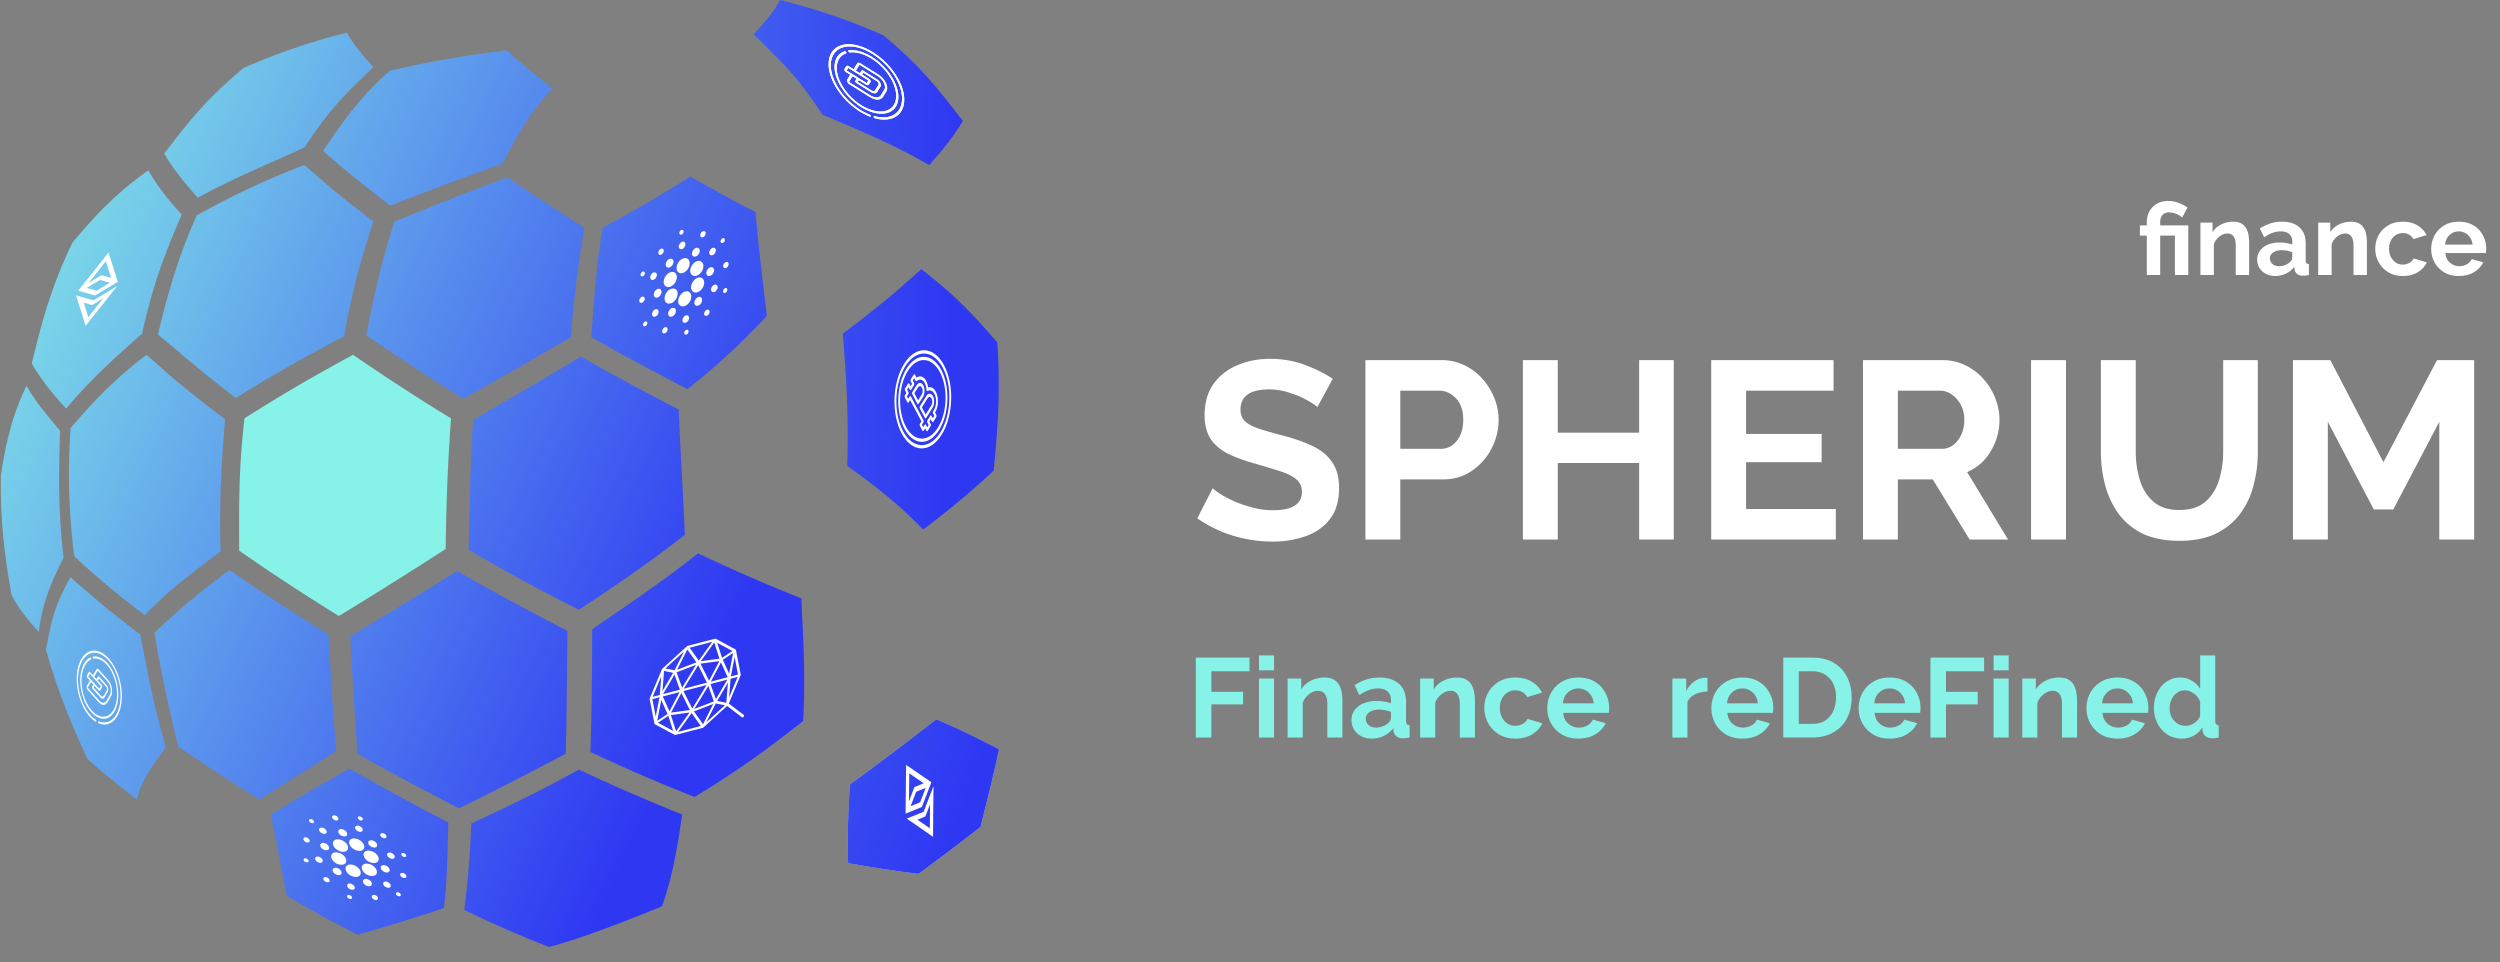 <svg fill="none" height="77" width="200" xmlns="http://www.w3.org/2000/svg" xmlns:xlink="http://www.w3.org/1999/xlink"><rect width="100%" height="100%" fill="#808080" stroke="none"/><linearGradient id="a"><stop offset="0" stop-color="#87f2e7"/><stop offset="1" stop-color="#2e37f2"/></linearGradient><linearGradient id="b" gradientUnits="userSpaceOnUse" x1="4.231" x2="69.891" xlink:href="#a" y1="-4.26" y2="25.746"/><linearGradient id="c" gradientUnits="userSpaceOnUse" x1="-2.883" x2="62.777" xlink:href="#a" y1="11.308" y2="41.314"/><linearGradient id="d" gradientUnits="userSpaceOnUse" x1="-10.77" x2="54.891" xlink:href="#a" y1="28.566" y2="58.572"/><linearGradient id="e" gradientUnits="userSpaceOnUse" x1="-11.026" x2="76.05" xlink:href="#a" y1="27.355" y2="32.061"/><linearGradient id="f" gradientUnits="userSpaceOnUse" x1="-17.485" x2="48.175" xlink:href="#a" y1="43.26" y2="73.266"/><linearGradient id="g" gradientUnits="userSpaceOnUse" x1="2.854" x2="68.514" xlink:href="#a" y1="-1.245" y2="28.761"/><linearGradient id="h" gradientUnits="userSpaceOnUse" x1="-4.698" x2="60.962" xlink:href="#a" y1="15.281" y2="45.287"/><linearGradient id="i" gradientUnits="userSpaceOnUse" x1="-12.641" x2="53.019" xlink:href="#a" y1="32.66" y2="62.666"/><linearGradient id="j" gradientUnits="userSpaceOnUse" x1="-19.013" x2="46.647" xlink:href="#a" y1="46.604" y2="76.61"/><linearGradient id="k" gradientUnits="userSpaceOnUse" x1="-10.898" x2="77.119" xlink:href="#a" y1="31.846" y2="65.499"/><linearGradient id="l" gradientUnits="userSpaceOnUse" x1="-.122" x2="65.538" xlink:href="#a" y1="5.265" y2="35.271"/><linearGradient id="m" gradientUnits="userSpaceOnUse" x1="2.169" x2="67.829" xlink:href="#a" y1=".253" y2="30.259"/><linearGradient id="n" gradientUnits="userSpaceOnUse" x1="-9.676" x2="77.401" xlink:href="#a" y1="2.368" y2="7.074"/><linearGradient id="o" gradientUnits="userSpaceOnUse" x1="-5.387" x2="60.273" xlink:href="#a" y1="16.787" y2="46.793"/><linearGradient id="p" gradientUnits="userSpaceOnUse" x1="-15.449" x2="50.211" xlink:href="#a" y1="38.807" y2="68.813"/><linearGradient id="q" gradientUnits="userSpaceOnUse" x1="-13.053" x2="52.607" xlink:href="#a" y1="33.563" y2="63.569"/><linearGradient id="r" gradientUnits="userSpaceOnUse" x1="-8.901" x2="56.759" xlink:href="#a" y1="24.477" y2="54.483"/><linearGradient id="s" gradientUnits="userSpaceOnUse" x1="-16.282" x2="49.378" xlink:href="#a" y1="40.63" y2="70.636"/><clipPath id="t"><path d="m0 0h79.922v76.118h-79.922z"/></clipPath><clipPath id="u"><path d="m0 0h6.14v6.14h-6.14z" transform="matrix(.635 -.772 .351 .936 70.533 63.567)"/></clipPath><clipPath id="v"><path d="m0 0h6.14v6.14h-6.14z" transform="matrix(.976 -.218 -.299 .954 5.684 20.878)"/></clipPath><clipPath id="w"><path d="m0 0h7.024v4.851h-7.024z" transform="matrix(.848 .53 -.217 .976 66.864 2.322)"/></clipPath><clipPath id="x"><path d="m0 0h4.898v4.898h-4.898z" transform="matrix(.669 .743 -.309 .951 7.06 50.858)"/></clipPath><clipPath id="y"><path d="m0 0h6.416v6.416h-6.416z" transform="matrix(.53 -.848 .469 .883 70.622 31.832)"/></clipPath><clipPath id="z"><path d="m0 0h8.197v7.574h-8.197z" transform="matrix(-.999 .053 -.447 -.895 34.179 71.788)"/></clipPath><clipPath id="A"><path d="m0 0h8.377v7.741h-8.377z" transform="matrix(-.047 -.999 .924 -.383 51.337 28.246)"/></clipPath><clipPath id="B"><path d="m0 0h9.75v11.301h-9.75z" transform="matrix(.664 -.748 .748 .664 48.601 54.814)"/></clipPath><path d="m95.666 59v-6.39h4.293v1.089h-3.051v1.647h2.538v1.008h-2.538v2.646zm5.051-5.373v-1.197h1.206v1.197zm0 5.373v-4.716h1.206v4.716zm6.677 0h-1.206v-2.646c0-.378-.066-.654-.198-.828a.65.65 0 0 0 -.549-.261c-.162 0-.327.042-.495.126a1.518 1.518 0 0 0 -.441.351 1.317 1.317 0 0 0 -.288.504v2.754h-1.206v-4.716h1.089v.873c.174-.294.426-.525.756-.693.33-.174.702-.261 1.116-.261.294 0 .534.054.72.162.186.102.33.243.432.423.102.174.171.372.207.594.042.222.063.447.063.675zm.725-1.395c0-.306.084-.573.252-.801a1.66 1.66 0 0 1 .72-.54 2.747 2.747 0 0 1 1.053-.189c.198 0 .399.018.603.054.204.03.381.075.531.135v-.252c0-.3-.09-.531-.27-.693-.174-.162-.435-.243-.783-.243-.258 0-.504.045-.738.135s-.48.222-.738.396l-.387-.792c.312-.204.63-.357.954-.459.33-.102.675-.153 1.035-.153.672 0 1.194.168 1.566.504.378.336.567.816.567 1.44v1.503c0 .132.021.225.063.279.042.048.117.078.225.09v.981a1.99 1.99 0 0 1 -.297.045 1.562 1.562 0 0 1 -.216.018c-.24 0-.423-.054-.549-.162a.636.636 0 0 1 -.225-.396l-.027-.243c-.21.27-.468.477-.774.621-.3.138-.609.207-.927.207s-.6-.063-.846-.189a1.564 1.564 0 0 1 -.585-.531 1.448 1.448 0 0 1 -.207-.765zm2.934.243c.15-.144.225-.282.225-.414v-.477a2.505 2.505 0 0 0 -.945-.189c-.318 0-.576.069-.774.207a.61.61 0 0 0 -.297.531c0 .18.072.342.216.486s.351.216.621.216c.18 0 .354-.033.522-.099.174-.066.318-.153.432-.261zm6.941 1.152h-1.206v-2.646c0-.378-.066-.654-.198-.828a.65.65 0 0 0 -.549-.261c-.162 0-.327.042-.495.126a1.518 1.518 0 0 0 -.441.351 1.317 1.317 0 0 0 -.288.504v2.754h-1.206v-4.716h1.089v.873c.174-.294.426-.525.756-.693.33-.174.702-.261 1.116-.261.294 0 .534.054.72.162.186.102.33.243.432.423.102.174.171.372.207.594.042.222.063.447.063.675zm3.244.09c-.51 0-.951-.114-1.323-.342a2.39 2.39 0 0 1 -.864-.9 2.468 2.468 0 0 1 -.306-1.206c0-.438.099-.843.297-1.215.204-.372.492-.669.864-.891s.813-.333 1.323-.333c.516 0 .954.111 1.314.333.366.222.639.513.819.873l-1.179.36c-.21-.36-.531-.54-.963-.54a1.185 1.185 0 0 0 -1.071.675c-.108.21-.162.456-.162.738 0 .276.054.522.162.738.114.21.264.378.45.504.186.12.393.18.621.18.216 0 .414-.051.594-.153a.894.894 0 0 0 .387-.405l1.179.36c-.162.354-.432.648-.81.882-.372.228-.816.342-1.332.342zm5.027 0c-.51 0-.951-.111-1.323-.333a2.363 2.363 0 0 1 -.855-.882 2.468 2.468 0 0 1 -.306-1.206c0-.444.099-.852.297-1.224.204-.378.492-.678.864-.9.372-.228.816-.342 1.332-.342s.957.114 1.323.342c.366.222.645.519.837.891.198.366.297.762.297 1.188 0 .156-.009.291-.027.405h-3.645c.03.366.165.654.405.864.246.21.528.315.846.315.24 0 .465-.057.675-.171a.946.946 0 0 0 .441-.468l1.035.288c-.174.36-.453.657-.837.891-.384.228-.837.342-1.359.342zm-1.233-2.826h2.466c-.036-.354-.171-.639-.405-.855a1.154 1.154 0 0 0 -.837-.333c-.324 0-.603.111-.837.333-.228.216-.357.501-.387.855zm11.566-.936c-.366 0-.693.072-.981.216a1.266 1.266 0 0 0 -.621.603v2.853h-1.206v-4.716h1.107v1.008a2.05 2.05 0 0 1 .63-.765c.264-.186.54-.288.828-.306.126 0 .207.003.243.009zm2.798 3.762c-.51 0-.951-.111-1.323-.333a2.363 2.363 0 0 1 -.855-.882 2.468 2.468 0 0 1 -.306-1.206c0-.444.099-.852.297-1.224.204-.378.492-.678.864-.9.372-.228.816-.342 1.332-.342s.957.114 1.323.342c.366.222.645.519.837.891.198.366.297.762.297 1.188 0 .156-.009.291-.027.405h-3.645c.03.366.165.654.405.864.246.21.528.315.846.315.24 0 .465-.057.675-.171a.946.946 0 0 0 .441-.468l1.035.288c-.174.36-.453.657-.837.891-.384.228-.837.342-1.359.342zm-1.233-2.826h2.466c-.036-.354-.171-.639-.405-.855a1.154 1.154 0 0 0 -.837-.333c-.324 0-.603.111-.837.333-.228.216-.357.501-.387.855zm4.498 2.736v-6.39h2.322c.696 0 1.278.144 1.746.432.468.282.819.666 1.053 1.152.234.48.351 1.014.351 1.602 0 .648-.129 1.212-.387 1.692s-.624.852-1.098 1.116-1.029.396-1.665.396zm4.221-3.204c0-.414-.075-.777-.225-1.089a1.692 1.692 0 0 0 -.648-.738c-.282-.18-.624-.27-1.026-.27h-1.08v4.212h1.08c.408 0 .753-.09 1.035-.27a1.75 1.75 0 0 0 .639-.756c.15-.324.225-.687.225-1.089zm4.292 3.294c-.51 0-.951-.111-1.323-.333a2.363 2.363 0 0 1 -.855-.882 2.468 2.468 0 0 1 -.306-1.206c0-.444.099-.852.297-1.224.204-.378.492-.678.864-.9.372-.228.816-.342 1.332-.342s.957.114 1.323.342c.366.222.645.519.837.891.198.366.297.762.297 1.188 0 .156-.009.291-.027.405h-3.645c.03.366.165.654.405.864.246.21.528.315.846.315.24 0 .465-.057.675-.171a.946.946 0 0 0 .441-.468l1.035.288c-.174.36-.453.657-.837.891-.384.228-.837.342-1.359.342zm-1.233-2.826h2.466c-.036-.354-.171-.639-.405-.855a1.154 1.154 0 0 0 -.837-.333c-.324 0-.603.111-.837.333-.228.216-.357.501-.387.855zm4.497 2.736v-6.39h4.293v1.089h-3.051v1.647h2.538v1.008h-2.538v2.646zm5.051-5.373v-1.197h1.206v1.197zm0 5.373v-4.716h1.206v4.716zm6.677 0h-1.206v-2.646c0-.378-.066-.654-.198-.828a.65.65 0 0 0 -.549-.261c-.162 0-.327.042-.495.126a1.518 1.518 0 0 0 -.441.351 1.317 1.317 0 0 0 -.288.504v2.754h-1.206v-4.716h1.089v.873c.174-.294.426-.525.756-.693.33-.174.702-.261 1.116-.261.294 0 .534.054.72.162.186.102.33.243.432.423.102.174.171.372.207.594.042.222.063.447.063.675zm3.236.09c-.51 0-.951-.111-1.323-.333a2.363 2.363 0 0 1 -.855-.882 2.468 2.468 0 0 1 -.306-1.206c0-.444.099-.852.297-1.224.204-.378.492-.678.864-.9.372-.228.816-.342 1.332-.342s.957.114 1.323.342c.366.222.645.519.837.891.198.366.297.762.297 1.188 0 .156-.009.291-.027.405h-3.645c.03.366.165.654.405.864.246.21.528.315.846.315.24 0 .465-.057.675-.171a.946.946 0 0 0 .441-.468l1.035.288c-.174.36-.453.657-.837.891-.384.228-.837.342-1.359.342zm-1.233-2.826h2.466c-.036-.354-.171-.639-.405-.855a1.154 1.154 0 0 0 -.837-.333c-.324 0-.603.111-.837.333-.228.216-.357.501-.387.855zm4.146.378c0-.45.09-.861.27-1.233s.429-.666.747-.882a1.892 1.892 0 0 1 1.089-.324c.348 0 .66.087.936.261.282.168.501.384.657.648v-2.682h1.206v5.22c0 .132.021.225.063.279.042.048.114.078.216.09v.981a2.85 2.85 0 0 1 -.513.063.875.875 0 0 1 -.54-.162.594.594 0 0 1 -.234-.423l-.018-.297a1.75 1.75 0 0 1 -.711.675 1.95 1.95 0 0 1 -.927.234 2.1 2.1 0 0 1 -1.161-.324 2.341 2.341 0 0 1 -.792-.882 2.667 2.667 0 0 1 -.288-1.242zm3.699.63v-1.125a1.403 1.403 0 0 0 -.495-.657c-.234-.174-.474-.261-.72-.261s-.462.069-.648.207c-.186.132-.33.309-.432.531-.102.216-.153.45-.153.702 0 .258.057.495.171.711.114.21.267.378.459.504.198.12.423.18.675.18.228 0 .453-.075.675-.225a1.15 1.15 0 0 0 .468-.567z" fill="#87f2e7"/><path d="m105.387 32.57c-.122-.136-.378-.31-.769-.526a6.963 6.963 0 0 0 -1.415-.607 5.045 5.045 0 0 0 -1.678-.283c-1.523 0-2.285.54-2.285 1.618 0 .39.122.7.364.93.243.229.607.424 1.092.586s1.092.337 1.82.526c.943.242 1.759.525 2.446.849.701.323 1.233.755 1.597 1.294.378.526.567 1.227.567 2.103 0 1.024-.25 1.853-.749 2.486-.485.62-1.132 1.072-1.941 1.355a7.9 7.9 0 0 1 -2.628.425c-1.078 0-2.15-.162-3.215-.485a10.295 10.295 0 0 1 -2.81-1.375l1.233-2.406c.121.12.337.283.647.485.31.189.688.384 1.132.586.445.189.93.35 1.456.486a6.406 6.406 0 0 0 1.597.202c1.537 0 2.305-.492 2.305-1.476 0-.418-.155-.755-.465-1.011s-.748-.472-1.314-.647c-.553-.175-1.2-.37-1.941-.587-.917-.256-1.678-.539-2.285-.849-.593-.323-1.038-.721-1.334-1.193-.297-.485-.445-1.098-.445-1.84 0-.984.23-1.806.688-2.466a4.323 4.323 0 0 1 1.9-1.517c.795-.35 1.678-.526 2.649-.526.997 0 1.927.162 2.79.486.863.323 1.604.694 2.224 1.112l-1.233 2.264zm3.847 10.594v-14.354h6.086c.66 0 1.267.134 1.82.404.566.27 1.051.633 1.455 1.092.405.458.721.97.951 1.537.229.566.343 1.145.343 1.738 0 .809-.188 1.577-.566 2.305a4.773 4.773 0 0 1 -1.577 1.78c-.66.458-1.435.687-2.325.687h-3.397v4.812h-2.79zm2.79-7.258h3.235c.512 0 .937-.21 1.274-.627.35-.432.526-.998.526-1.699 0-.741-.196-1.314-.587-1.718-.391-.405-.835-.607-1.334-.607h-3.114v4.65zm21.878-7.097v14.355h-2.77v-6.126h-6.51v6.126h-2.791v-14.354h2.791v5.802h6.51v-5.802h2.77zm12.963 11.909v2.446h-9.968v-14.354h9.786v2.446h-6.996v3.457h6.045v2.265h-6.045v3.74zm2.175 2.446v-14.354h6.349c.66 0 1.267.134 1.819.404.567.27 1.052.633 1.456 1.092.418.458.735.97.951 1.537.229.566.343 1.145.343 1.738 0 .917-.236 1.76-.707 2.528a3.942 3.942 0 0 1 -1.881 1.658l3.276 5.398h-3.074l-2.952-4.812h-2.79v4.812h-2.79zm2.79-7.258h3.498c.526 0 .957-.223 1.294-.668.351-.458.526-1.01.526-1.658 0-.444-.095-.842-.283-1.193a2.308 2.308 0 0 0 -.728-.829 1.565 1.565 0 0 0 -.93-.303h-3.377v4.65zm10.656 7.258v-14.354h2.791v14.355h-2.791zm11.872.101c-1.146 0-2.123-.189-2.932-.566a5.254 5.254 0 0 1 -1.941-1.597 6.989 6.989 0 0 1 -1.072-2.285 10.437 10.437 0 0 1 -.343-2.69v-7.317h2.79v7.319c0 .795.108 1.55.323 2.264.216.715.58 1.294 1.092 1.74.512.444 1.2.666 2.062.666.89 0 1.591-.222 2.103-.667.512-.458.876-1.044 1.092-1.759a7.712 7.712 0 0 0 .323-2.244v-7.32h2.77v7.32c0 .984-.121 1.907-.363 2.77a6.34 6.34 0 0 1 -1.113 2.285c-.498.647-1.145 1.159-1.941 1.536-.795.364-1.745.546-2.85.546zm20.785-.1v-9.423l-3.68 7.016h-1.557l-3.68-7.016v9.422h-2.79v-14.354h2.992l4.246 8.168 4.287-8.168h2.972v14.355zm-23.399-24.317h-.552v-.816h.552v-.256c0-.31.067-.592.2-.848a1.62 1.62 0 0 1 .584-.616c.256-.155.563-.232.92-.232.304 0 .581.05.832.152.256.096.496.219.72.368l-.424.8a1.659 1.659 0 0 0 -1.056-.408c-.24 0-.419.075-.536.224a.843.843 0 0 0 -.168.52v.296h2.248v3.968h-1.072v-3.152h-1.176v3.152h-1.072zm8.187 3.152h-1.072v-2.352c0-.336-.059-.581-.176-.736a.578.578 0 0 0 -.488-.232.978.978 0 0 0 -.44.112 1.346 1.346 0 0 0 -.392.312 1.17 1.17 0 0 0 -.256.448v2.448h-1.072v-4.192h.968v.776c.155-.261.379-.467.672-.616.293-.155.624-.232.992-.232.261 0 .475.048.64.144a.97.97 0 0 1 .384.376c.091.155.152.33.184.528.037.197.056.397.056.6zm.644-1.24c0-.272.075-.51.224-.712.155-.208.368-.368.64-.48s.584-.168.936-.168c.176 0 .355.016.536.048.181.027.339.067.472.12v-.224c0-.267-.08-.472-.24-.616-.155-.144-.387-.216-.696-.216-.229 0-.448.04-.656.12s-.427.197-.656.352l-.344-.704a3.43 3.43 0 0 1 .848-.408c.293-.09.6-.136.92-.136.597 0 1.061.15 1.392.448.336.299.504.725.504 1.28v1.336c0 .117.019.2.056.248.037.043.104.07.2.08v.872a1.768 1.768 0 0 1 -.264.04c-.075.01-.139.016-.192.016-.213 0-.376-.048-.488-.144a.564.564 0 0 1 -.2-.352l-.024-.216c-.187.24-.416.424-.688.552a1.951 1.951 0 0 1 -.824.184c-.283 0-.533-.056-.752-.168a1.388 1.388 0 0 1 -.52-.472 1.284 1.284 0 0 1 -.184-.68zm2.608.216c.133-.128.2-.25.2-.368v-.424a2.224 2.224 0 0 0 -.84-.168c-.283 0-.512.061-.688.184a.542.542 0 0 0 -.264.472c0 .16.064.304.192.432s.312.192.552.192c.16 0 .315-.03.464-.088a1.13 1.13 0 0 0 .384-.232zm6.17 1.024h-1.072v-2.352c0-.336-.059-.581-.176-.736a.579.579 0 0 0 -.488-.232.978.978 0 0 0 -.44.112 1.346 1.346 0 0 0 -.392.312 1.158 1.158 0 0 0 -.256.448v2.448h-1.072v-4.192h.968v.776c.154-.261.378-.467.672-.616.293-.155.624-.232.992-.232.261 0 .474.048.64.144a.97.97 0 0 1 .384.376c.09.155.152.33.184.528.037.197.056.397.056.6zm2.884.08c-.453 0-.845-.101-1.176-.304a2.12 2.12 0 0 1 -.768-.8 2.198 2.198 0 0 1 -.272-1.072c0-.39.088-.75.264-1.08a2.06 2.06 0 0 1 .768-.792c.331-.197.723-.296 1.176-.296.459 0 .848.099 1.168.296.325.197.568.456.728.776l-1.048.32c-.187-.32-.472-.48-.856-.48a1.055 1.055 0 0 0 -.952.6 1.416 1.416 0 0 0 -.144.656c0 .245.048.464.144.656.101.187.235.336.4.448.165.107.349.16.552.16.192 0 .368-.045.528-.136a.796.796 0 0 0 .344-.36l1.048.32a1.806 1.806 0 0 1 -.72.784c-.331.203-.725.304-1.184.304zm4.468 0c-.453 0-.845-.099-1.176-.296a2.108 2.108 0 0 1 -.76-.784 2.198 2.198 0 0 1 -.272-1.072c0-.395.088-.757.264-1.088a2.06 2.06 0 0 1 .768-.8c.331-.203.726-.304 1.184-.304.459 0 .851.101 1.176.304.326.197.574.461.744.792.176.325.264.677.264 1.056 0 .139-.008.259-.024.36h-3.24c.027.325.147.581.36.768.219.187.47.28.752.28.214 0 .414-.05.6-.152a.84.84 0 0 0 .392-.416l.92.256a1.88 1.88 0 0 1 -.744.792c-.341.203-.744.304-1.208.304zm-1.096-2.512h2.192a1.153 1.153 0 0 0 -.36-.76 1.024 1.024 0 0 0 -.744-.296c-.288 0-.536.099-.744.296-.202.192-.317.445-.344.76z" fill="#fff"/><g clip-path="url(#t)"><path d="m31.207 16.45c-1.342-1.059-2.613-2.047-3.813-3.035-.565-.495-1.059-.918-1.553-1.342 1.412-2.047 2.824-4.236 5.366-6.425 2.47-.565 5.295-1.13 9.32-1.624.352.283.705.636 1.058.918.777.706 1.694 1.412 2.612 2.118-1.27 1.412-2.541 3.036-3.953 6.002-3.248 1.2-5.79 2.118-9.037 3.388z" fill="url(#b)"/><path d="m18.852 31.841a135.05 135.05 0 0 1 -4.378-3.53c-.635-.565-1.27-1.059-1.835-1.553.706-2.895 1.482-5.93 3.106-9.531 2.189-1.2 4.73-2.542 8.614-4.025.494.424 1.059.918 1.623 1.412 1.2 1.06 2.542 2.048 3.884 3.107-.777 2.471-1.624 5.013-2.33 9.178-2.824 1.483-5.507 2.965-8.684 4.942z" fill="url(#c)"/><path d="m11.579 49.21a67.016 67.016 0 0 1 -4.024-3.248c-.565-.494-1.13-.988-1.624-1.483-.353-2.965-.565-6.071-.283-10.237 1.412-1.624 3.036-3.53 6.072-5.86.565.494 1.2 1.06 1.836 1.624a89.234 89.234 0 0 0 4.448 3.53c-.212 2.824-.494 6.072-.353 10.59-2.118 1.554-4.095 3.036-6.072 5.084z" fill="url(#d)"/><path d="m73.85 42.361a66.964 66.964 0 0 0 4.025-3.247c.565-.495 1.13-.989 1.624-1.483.282-3.036.565-6.072.282-10.237-1.412-1.624-3.036-3.53-6.072-5.86-.564.494-1.2 1.059-1.835 1.623a89.234 89.234 0 0 1 -4.448 3.53c.212 2.825.494 6.072.353 10.591 2.189 1.553 4.095 3.036 6.072 5.083z" fill="url(#e)"/><path d="m10.944 63.966c-.989-.777-1.977-1.554-2.824-2.26-.424-.353-.777-.706-1.13-.988-1.13-2.471-2.26-5.013-3.318-8.755.423-2.188.635-3.46 1.977-5.79.494.495 1.059.919 1.624 1.413 1.2 1.059 2.541 2.118 3.953 3.177.494 2.542.989 5.436 2.048 9.037-.918 1.2-1.906 2.471-2.33 4.166z" fill="url(#f)"/><path d="m55 31.136c-2.542-1.342-5.155-2.683-7.696-4.166.212-2.824.353-5.578.917-8.755 2.33-1.27 4.59-2.541 6.99-4.095 1.765.989 3.46 1.977 5.225 2.824.212 2.4.423 4.307.917 8.332-1.623 1.694-3.247 3.388-6.354 5.86z" fill="url(#g)"/><path d="m46.316 48.786a153.117 153.117 0 0 1 -8.825-4.8c.07-3.602.141-6.708.353-10.38 3.954-2.33 6.001-3.459 8.614-5.083a212.981 212.981 0 0 0 7.837 4.236c.14 3.319.352 6.708.494 10.026-2.26 1.765-4.519 3.389-8.473 6.001z" fill="url(#h)"/><path d="m36.713 64.672c-2.682-1.412-5.436-2.824-8.119-4.378-.212-3.46-.424-6-.565-9.39 6.637-4.024 6.637-4.024 8.543-5.224 2.895 1.694 5.86 3.247 8.825 4.8-.07 6.496-.07 7.696-.14 9.814-2.542 1.342-4.802 2.542-8.544 4.378z" fill="url(#i)"/><path d="m28.594 74.768c-1.906-.989-3.813-1.977-5.648-3.107-.636-3.247-.918-4.73-1.271-6.495 1.765-1.06 2.965-1.836 6.283-3.671 2.613 1.482 5.296 2.965 7.908 4.306-.07 2.33-.07 4.59-.353 6.849-5.366 1.765-6.92 2.118-6.92 2.118z" fill="url(#j)"/><path d="m73.497 69.896c1.624-1.2 3.319-2.471 4.942-3.742.777-3.106 1.13-4.518 1.483-6.213-1.412-.706-2.4-1.27-5.013-2.4-2.26 1.765-4.589 3.53-6.919 5.224-.141 2.189-.212 4.236-.141 6.284 4.377.776 5.648.847 5.648.847z" fill="#c4c4c4"/><path d="m73.497 69.896c1.624-1.2 3.319-2.471 4.942-3.742.777-3.106 1.13-4.518 1.483-6.213-1.412-.706-2.4-1.27-5.013-2.4-2.26 1.765-4.589 3.53-6.919 5.224-.141 2.189-.212 4.236-.141 6.284 4.377.776 5.648.847 5.648.847z" fill="url(#k)"/><path d="m37.066 31.912a247.67 247.67 0 0 1 -7.766-5.082c.565-2.824 1.13-5.72 2.26-9.108 3.176-1.27 4.659-1.906 9.036-3.53a232.183 232.183 0 0 0 6.143 4.024c-.353 2.33-.777 4.73-1.06 8.755-3.388 1.977-3.883 2.26-8.613 4.942z" fill="url(#l)"/><path d="m15.816 15.815c-1.2-1.342-2.118-2.542-2.683-3.53 2.189-2.825 3.389-4.378 6.354-6.849 2.118-.918 4.59-1.906 8.26-2.824.424.777 1.13 1.695 2.119 2.754-2.26 2.188-3.53 3.388-5.507 6.424-2.542 1.2-5.296 2.26-8.543 4.025z" fill="url(#m)"/><path d="m74.345 13.203c1.2-1.342 2.118-2.542 2.683-3.53-2.189-2.825-3.39-4.378-6.355-6.849-2.118-.918-4.589-1.906-8.26-2.824-.424.777-1.13 1.694-2.118 2.753 2.26 2.19 3.53 3.39 5.507 6.425 2.612 1.13 5.366 2.189 8.543 4.025z" fill="url(#n)"/><path d="m27.111 49.28a173.09 173.09 0 0 1 -7.978-5.224c0-3.39-.07-6.284.424-10.59 2.471-1.554 4.66-2.895 8.684-5.084 2.471 1.694 5.154 3.46 7.837 5.083-.212 3.177-.353 5.507-.424 10.45a348.241 348.241 0 0 1 -8.543 5.365z" fill="#87f2e7"/><path d="m5.295 32.689c-1.27-1.342-2.188-2.613-2.753-3.6.706-2.896 1.412-5.86 3.248-9.673 1.553-1.836 3.106-3.672 6.071-5.79.565.989 1.412 2.189 2.683 3.53-1.13 2.613-2.259 5.296-3.177 9.532-1.977 1.765-4.024 3.53-6.072 6z" fill="url(#o)"/><path d="m20.758 63.966a173.347 173.347 0 0 1 -6.495-4.236c-.636-2.613-1.271-5.296-1.907-9.108 1.483-1.412 3.036-2.824 6.002-5.013a192.55 192.55 0 0 0 7.907 5.154c.212 3.177.282 5.083.636 9.32-2.19 1.412-4.166 2.612-6.143 3.883z" fill="url(#p)"/><path d="m3.107 50.551c-1.059-1.13-1.765-2.118-2.189-2.965-.494-2.824-.917-5.648-.847-9.602.353-2.118.706-4.307 2.048-7.131.564 1.06 1.482 2.189 2.683 3.6-.071 2.754-.212 5.931.282 10.167-.847 1.695-1.694 3.46-1.977 5.931z" fill="url(#q)"/><path d="m55.564 63.754a135.19 135.19 0 0 1 -8.33-3.6c.07-2.26.14-5.437.14-9.815 2.754-1.906 5.437-3.67 8.473-6.071a133.65 133.65 0 0 0 8.26 3.6c.142 3.177.353 6.143.142 9.814-2.26 1.765-4.801 3.742-8.685 6.072z" fill="url(#r)"/><path d="m43.916 75.756a90.202 90.202 0 0 1 -6.778-2.965c.212-1.694.423-3.53.565-6.92 2.753-1.27 5.295-2.47 8.613-4.306 2.824 1.342 5.648 2.542 8.26 3.6-.353 2.33-.706 4.802-1.623 7.343-6.708 2.754-9.038 3.248-9.038 3.248z" fill="url(#s)"/><g fill="#fff"><g clip-path="url(#u)"><path d="m73.89 64.939-1.349.55 2.101 1.453.036-4.052-.787 2.049zm-.498.635.64-.26.372-.971-.017 1.919-.995-.689z"/><path d="m74.511 62.582-2.024-1.389-.041 3.9 1.303-.535zm-1.77-.711 1.155.791-.744.306-.434 1.127zm.552 1.47.761-.312-.445 1.155-.762.313.446-1.155z"/></g><g clip-path="url(#v)"><path d="m7.486 24.025-1.402-.397.762 2.439 2.522-3.173-1.882 1.13zm-.783.194.664.187.89-.535-1.193 1.502z"/><path d="m9.425 22.547-.742-2.34-2.431 3.05 1.356.38zm-.958-1.65.423 1.335-.773-.216-1.037.62 1.387-1.738zm-.47 1.5.793.222-1.062.637-.793-.223z"/></g><g clip-path="url(#w)"><path d="m71.793 6.195a5.916 5.916 0 0 0 -1.951-2.01c-.796-.498-1.598-.72-2.26-.624-.662.095-1.104.496-1.245 1.128-.141.633.036 1.421.5 2.22a5.916 5.916 0 0 0 1.95 2.01c.265.166.533.303.798.407.049.019.084-.002.08-.046-.004-.045-.047-.096-.095-.115a4.587 4.587 0 0 1 -.752-.383 5.573 5.573 0 0 1 -1.838-1.894c-.436-.752-.603-1.495-.47-2.09.133-.596.55-.973 1.173-1.063s1.379.119 2.128.588a5.573 5.573 0 0 1 1.837 1.893c.436.753.603 1.495.47 2.09-.132.596-.548.974-1.172 1.063a2.476 2.476 0 0 1 -.986-.076c-.048-.012-.077.015-.066.062a.161.161 0 0 0 .105.108c.375.1.728.126 1.048.08.662-.095 1.104-.496 1.245-1.128.14-.632-.037-1.42-.5-2.22z"/><path d="m71.793 6.195a5.916 5.916 0 0 0 -1.951-2.01c-.796-.498-1.598-.72-2.26-.624-.662.095-1.104.496-1.245 1.128-.141.633.036 1.421.5 2.22a5.916 5.916 0 0 0 1.95 2.01c.265.166.533.303.798.407.049.019.084-.002.08-.046-.004-.045-.047-.096-.095-.115a4.587 4.587 0 0 1 -.752-.383 5.573 5.573 0 0 1 -1.838-1.894c-.436-.752-.603-1.495-.47-2.09.133-.596.55-.973 1.173-1.063s1.379.119 2.128.588a5.573 5.573 0 0 1 1.837 1.893c.436.753.603 1.495.47 2.09-.132.596-.548.974-1.172 1.063a2.476 2.476 0 0 1 -.986-.076c-.048-.012-.077.015-.066.062a.161.161 0 0 0 .105.108c.375.1.728.126 1.048.08.662-.095 1.104-.496 1.245-1.128.14-.632-.037-1.42-.5-2.22z"/><path d="m67.692 4.158c-.033-.047-.089-.075-.124-.062-.405.143-.67.448-.767.883-.246 1.103.683 2.706 2.07 3.574s2.715.676 2.96-.427c.246-1.102-.682-2.706-2.07-3.574-.65-.407-1.311-.595-1.862-.532-.04.005-.051.048-.024.096s.081.084.122.079c.513-.06 1.129.116 1.734.495 1.292.808 2.156 2.301 1.928 3.328-.23 1.027-1.466 1.205-2.758.397-1.291-.808-2.156-2.301-1.927-3.328.09-.405.337-.689.714-.822.035-.013.037-.06.004-.107z"/><path d="m67.692 4.158c-.033-.047-.089-.075-.124-.062-.405.143-.67.448-.767.883-.246 1.103.683 2.706 2.07 3.574s2.715.676 2.96-.427c.246-1.102-.682-2.706-2.07-3.574-.65-.407-1.311-.595-1.862-.532-.04.005-.051.048-.024.096s.081.084.122.079c.513-.06 1.129.116 1.734.495 1.292.808 2.156 2.301 1.928 3.328-.23 1.027-1.466 1.205-2.758.397-1.291-.808-2.156-2.301-1.927-3.328.09-.405.337-.689.714-.822.035-.013.037-.06.004-.107z"/><path d="m67.792 6.557a.465.465 0 0 0 .17.187l1.62 1.013c.214.134.437.207.628.206.192-.002.343-.079.427-.216l.268-.435c.103-.168.089-.417-.04-.684a1.693 1.693 0 0 0 -.615-.678l-1.408-.88c-.111-.07-.22-.07-.263.002l-.289.469-.379-.237c-.087-.055-.174-.055-.21-.001l-.14.209c-.02.03-.018.077.005.127.024.05.066.097.115.128l.34.212-.24.39c-.028.047-.024.115.011.188zm.07-1.115c.003-.005.01-.005.019 0l1.59.995-.133.198c-.003.005-.01.005-.019 0l-1.59-.995zm.846.967.58.363c.088.055.175.055.211.001l.14-.208c.02-.031.018-.078-.005-.128a.313.313 0 0 0 -.115-.128l-.542-.339.093-.152 1.055.66a.393.393 0 0 1 .142.153c.03.06.034.117.01.155l-.267.436c-.052.084-.18.085-.31.003l-1.08-.675zm-.178-.111-.102.167c-.013.02-.012.053.005.087a.215.215 0 0 0 .078.086l1.158.724c.213.134.42.132.503-.004l.268-.436c.044-.072.037-.18-.02-.295a.735.735 0 0 0 -.264-.286l-1.106-.692c-.052-.032-.102-.032-.122.001l-.129.21-.331-.208.273-.444c.012-.02.04-.02.07-.001l1.408.88c.21.132.39.33.492.543.103.213.114.412.032.546l-.268.435c-.069.112-.193.175-.349.176a.992.992 0 0 1 -.514-.168l-1.62-1.013a.122.122 0 0 1 -.045-.05c-.006-.012-.014-.033-.003-.05l.255-.416z"/><path d="m67.792 6.557a.465.465 0 0 0 .17.187l1.62 1.013c.214.134.437.207.628.206.192-.002.343-.079.427-.216l.268-.435c.103-.168.089-.417-.04-.684a1.693 1.693 0 0 0 -.615-.678l-1.408-.88c-.111-.07-.22-.07-.263.002l-.289.469-.379-.237c-.087-.055-.174-.055-.21-.001l-.14.209c-.02.03-.018.077.005.127.024.05.066.097.115.128l.34.212-.24.39c-.028.047-.024.115.011.188zm.07-1.115c.003-.005.01-.005.019 0l1.59.995-.133.198c-.003.005-.01.005-.019 0l-1.59-.995zm.846.967.58.363c.088.055.175.055.211.001l.14-.208c.02-.031.018-.078-.005-.128a.313.313 0 0 0 -.115-.128l-.542-.339.093-.152 1.055.66a.393.393 0 0 1 .142.153c.03.06.034.117.01.155l-.267.436c-.052.084-.18.085-.31.003l-1.08-.675zm-.178-.111-.102.167c-.013.02-.012.053.005.087a.215.215 0 0 0 .078.086l1.158.724c.213.134.42.132.503-.004l.268-.436c.044-.072.037-.18-.02-.295a.735.735 0 0 0 -.264-.286l-1.106-.692c-.052-.032-.102-.032-.122.001l-.129.21-.331-.208.273-.444c.012-.02.04-.02.07-.001l1.408.88c.21.132.39.33.492.543.103.213.114.412.032.546l-.268.435c-.069.112-.193.175-.349.176a.992.992 0 0 1 -.514-.168l-1.62-1.013a.122.122 0 0 1 -.045-.05c-.006-.012-.014-.033-.003-.05l.255-.416z"/></g><g clip-path="url(#x)"><path d="m9.637 54.647c-.167-.784-.5-1.483-.938-1.97-.437-.486-.928-.7-1.38-.604s-.813.492-1.015 1.114-.221 1.396-.055 2.18c.167.784.5 1.483.938 1.97.146.161.299.294.455.395.029.019.056-.002.06-.045.006-.044-.014-.094-.042-.113a2.173 2.173 0 0 1 -.43-.373c-.412-.458-.725-1.117-.882-1.855s-.139-1.467.052-2.053c.19-.586.53-.959.955-1.05.426-.09.888.112 1.3.57.413.458.726 1.116.883 1.854.157.739.139 1.468-.051 2.054s-.53.958-.956 1.049c-.206.044-.42.02-.637-.071-.029-.012-.053.015-.054.061 0 .046.022.093.051.105.23.097.457.122.676.076.453-.097.813-.492 1.015-1.114.202-.623.222-1.397.055-2.18z"/><path d="m7.287 52.659c-.014-.046-.046-.073-.071-.06-.291.142-.519.443-.658.87-.352 1.086-.018 2.658.746 3.506.763.848 1.671.655 2.024-.43.352-1.086.017-2.658-.746-3.506-.358-.398-.761-.58-1.135-.516-.027.005-.042.047-.032.094.01.048.039.082.066.077.348-.06.724.11 1.057.48.71.79 1.022 2.254.694 3.265-.328 1.01-1.173 1.19-1.884.4-.711-.789-1.023-2.253-.694-3.264.129-.398.34-.678.612-.81.025-.013.035-.06.021-.106z"/><path d="m6.939 55.018c.01.072.039.138.079.182l.891.99c.118.131.253.202.38.2.126-.003.239-.078.318-.213l.251-.43c.097-.165.13-.41.092-.672a1.292 1.292 0 0 0 -.288-.664l-.775-.86c-.061-.068-.133-.067-.174.003l-.27.463-.21-.232c-.047-.053-.104-.053-.138 0l-.128.206c-.018.03-.025.075-.018.125a.24.24 0 0 0 .053.125l.187.208-.225.384a.292.292 0 0 0 -.025.185zm.238-1.098c.003-.004.008-.004.013 0l.875.972-.121.196c-.003.005-.009.005-.013 0l-.875-.972zm.39.948.32.355c.048.054.105.054.138 0l.128-.205a.193.193 0 0 0 .02-.125.24.24 0 0 0 -.055-.126l-.298-.33.088-.15.58.644a.295.295 0 0 1 .068.15c.01.059.002.115-.02.152l-.252.43c-.048.082-.132.084-.205.003l-.593-.659zm-.098-.108-.096.164a.135.135 0 0 0 -.012.086.165.165 0 0 0 .037.084l.637.708c.118.13.254.127.333-.007l.251-.429a.453.453 0 0 0 .038-.29.554.554 0 0 0 -.125-.28l-.608-.676c-.029-.032-.062-.031-.08.001l-.122.207-.182-.203.257-.438c.01-.019.03-.02.046 0l.775.86c.116.128.2.322.23.53.031.21.004.405-.073.538l-.252.429c-.064.11-.157.172-.26.174s-.213-.056-.31-.163l-.891-.99a.096.096 0 0 1 -.022-.05.08.08 0 0 1 .007-.049l.24-.409z"/></g><g clip-path="url(#y)"><path d="m73.494 32.305.34-.544c.156-.25.171-.665.033-.926-.139-.26-.378-.269-.535-.019l-.34.544a.204.204 0 0 0 -.006.185l.4.756c.029.052.076.054.108.004zm-.345-.846.284-.454c.094-.15.237-.145.32.012a.614.614 0 0 1 -.02.555l-.283.453-.3-.566z"/><path d="m74.25 30.995a1.784 1.784 0 0 0 -.035-.192c-.14-.593-.538-.857-.887-.588l-.126-.238c-.028-.052-.076-.053-.107-.003l-.227.362a.205.205 0 0 0 -.006.185l.1.19-.114.18-.1-.188c-.028-.052-.076-.054-.107-.004l-.227.362a.204.204 0 0 0 -.006.186l.1.189-.113.18a.205.205 0 0 0 -.007.186l.2.378c.028.052.076.053.108.003l.113-.18.902 1.7-.113.18a.204.204 0 0 0 -.007.185l.2.378c.029.052.077.054.108.004l.113-.181.1.189c.028.052.076.053.107.003l.227-.362a.205.205 0 0 0 .007-.185l-.1-.19.113-.18.1.189c.028.052.076.053.107.003l.227-.362a.205.205 0 0 0 .006-.185l-.1-.19c.174-.278.258-.684.222-1.078-.058-.639-.407-1.053-.779-.926zm.456 1.816-.057.09a.205.205 0 0 0 -.006.186l.1.188-.114.182-.1-.19c-.028-.051-.075-.053-.107-.003l-.227.363a.205.205 0 0 0 -.006.185l.1.189-.113.18-.1-.188c-.028-.052-.076-.054-.107-.004l-.114.181-.1-.188.113-.182a.205.205 0 0 0 .007-.185l-1.003-1.889c-.028-.052-.075-.053-.107-.003l-.113.18-.1-.188.113-.181a.205.205 0 0 0 .007-.185l-.1-.19.113-.18.1.188c.028.052.076.054.107.004l.227-.363a.205.205 0 0 0 .006-.185l-.1-.189.113-.18.113.212c.023.043.06.052.091.023a.415.415 0 0 1 .196-.11c.292-.064.548.292.573.794 0 .009.001.017.003.025.011.069.053.106.093.083.197-.112.409-.021.544.234.194.365.174.945-.045 1.296z"/><path d="m74.104 31.678-.51.816a.205.205 0 0 0 -.007.185l.401.755c.028.052.076.054.107.004l.51-.816c.157-.25.172-.665.033-.925-.138-.261-.377-.27-.534-.02zm.401.755-.453.725-.301-.566.453-.725c.095-.15.238-.145.321.011a.614.614 0 0 1 -.02.555z"/><path d="m72.323 29.112c-.94 1.502-1.027 3.988-.197 5.553s2.266 1.616 3.206.114c.938-1.503 1.026-3.987.197-5.553-.83-1.564-2.266-1.616-3.206-.114zm2.909 5.478c-.877 1.402-2.217 1.354-2.992-.106-.776-1.46-.693-3.781.184-5.183.877-1.4 2.216-1.352 2.992.107.775 1.46.693 3.78-.184 5.182z"/><path d="m72.524 29.49c-.814 1.302-.89 3.457-.17 4.813s1.963 1.4 2.778.098c.813-1.302.89-3.455.17-4.812-.72-1.356-1.963-1.4-2.778-.099zm2.507 4.723c-.751 1.201-1.9 1.16-2.564-.092-.665-1.251-.594-3.24.158-4.442.752-1.2 1.899-1.159 2.564.091.665 1.252.594 3.241-.158 4.442z"/></g></g><g clip-path="url(#z)"><path d="m30.177 71.98c-.137.092-.452-.09-.436-.254-.01-.133.181-.18.337-.086.16.09.218.28.099.34zm1.826-.288c-.089.046-.27-.035-.312-.142-.069-.114.046-.207.184-.158.171.043.26.257.128.3zm-4.081-.094c.178.009.324.246.185.303-.099.062-.267-.036-.339-.142-.019-.093.025-.182.154-.161zm3.279-.614c-.13.112-.465-.027-.531-.217-.086-.191.141-.316.365-.196.204.093.297.326.166.413zm-2.82.037c.012.191-.313.214-.495.037-.162-.136-.137-.317 0-.374.197-.047.505.15.495.337zm1.343-.423c.082.16-.021.288-.186.308-.123-.014-.268-.05-.367-.15-.16-.136-.177-.334-.046-.407.055-.042.15-.032.234-.032.151.048.31.15.365.28zm2.737-.385c-.12.1-.426-.055-.444-.22-.035-.14.146-.208.31-.125.169.076.248.278.134.345zm-6.128.325c-.091.105-.379.005-.441-.155-.082-.144.064-.264.24-.197.185.054.306.265.201.351zm2.328-.42c-.194.087-.514.013-.739-.166-.287-.217-.366-.566-.16-.71.203-.169.677-.06.92.215.243.244.229.567-.02.661zm1.347-.096c-.202.122-.593.049-.835-.18-.26-.221-.307-.546-.105-.678.195-.147.614-.066.863.174.261.23.296.56.077.684zm1.154-.49c.054.15-.054.255-.206.273a.621.621 0 0 1 -.469-.273c-.065-.153-.008-.309.173-.318.19-.025.452.142.502.319zm-3.91.436c-.15.117-.51-.023-.606-.233-.125-.22.11-.394.377-.274.265.097.401.403.229.507zm2.822-.952c-.209.071-.53-.015-.745-.205-.227-.19-.311-.467-.185-.623.149-.225.661-.165.941.118.288.257.277.623-.01.71zm-2.578.137c-.202.072-.513.006-.732-.176-.272-.207-.355-.534-.18-.686.176-.175.616-.111.883.134.302.253.314.631.029.728zm3.986-.464c-.17.08-.5-.11-.508-.297-.032-.17.2-.245.396-.13.215.108.285.367.112.427zm-5.704.03c.082.153.025.294-.145.312-.151-.013-.339-.107-.396-.245-.104-.18.079-.317.294-.24.099.032.177.104.247.173zm6.67-.173c-.1.055-.3-.033-.333-.157-.063-.14.14-.206.282-.094.115.077.133.204.052.251zm-7.796.416c-.06.06-.22.027-.3-.062-.108-.096-.068-.238.065-.228.168-.024.345.213.235.29zm4.25-.912c-.287.093-.758-.131-.91-.431-.173-.303.038-.59.406-.538.276.024.589.236.697.47.112.222.027.44-.192.5zm-1.288.07c-.289.1-.773-.13-.92-.437-.167-.297.037-.574.393-.532.325.019.702.31.75.58.045.18-.049.334-.223.388zm2.393-.317c-.211.047-.54-.17-.544-.37-.036-.21.273-.285.506-.123.256.153.274.457.038.493zm-3.784.19c-.166.088-.495-.057-.578-.256-.117-.218.116-.384.38-.268.282.103.409.442.198.525zm-1.53-.893c.146.13.089.314-.089.298-.081.005-.168-.05-.245-.096-.05-.078-.115-.171-.072-.236.043-.118.284-.098.405.034zm6.179-.072c-.108.1-.4-.026-.445-.19-.053-.143.107-.235.28-.161.179.066.278.276.165.35zm-3.2-.138c-.162.09-.498-.054-.578-.254-.125-.22.117-.39.38-.267.277.102.407.438.199.52zm1.266-.37c-.132.09-.433-.038-.503-.211-.076-.142.018-.27.184-.258.131-.004.267.095.358.192.052.107.062.23-.04.277zm-2.863.149c-.128.107-.45-.02-.525-.206-.1-.192.122-.331.35-.213.209.09.309.33.175.419zm-1.047-1.076c.132.102.103.236-.013.267-.112-.013-.255-.077-.287-.185-.057-.145.157-.202.3-.082zm3.996-.116c.01.086-.023.174-.146.158-.167-.002-.324-.218-.216-.293.09-.084.29.014.362.135zm-1.954.003c.031.127-.12.198-.272.137-.093-.026-.156-.103-.21-.17a3.298 3.298 0 0 0 -.022-.106c.023-.054.06-.11.142-.112.143-.024.355.122.362.251z" fill="#fff"/></g><g clip-path="url(#A)"><path d="m51.165 24.156c-.096-.146.097-.453.27-.426.14-.001.187.197.087.35-.095.157-.295.201-.357.076zm.288 1.88c-.047-.093.04-.272.153-.307.12-.062.217.061.165.198-.047.172-.272.248-.318.11zm.13-4.15c-.01.181-.261.313-.32.167-.064-.105.04-.269.152-.335.098-.013.19.038.168.168zm.622 3.384c-.117-.14.031-.472.232-.526.201-.073.331.167.203.386-.1.202-.345.28-.435.14zm-.019-2.875c-.2-.001-.223-.334-.035-.507.144-.155.335-.117.393.027.048.204-.161.503-.358.48zm.435 1.398c-.169.072-.303-.043-.323-.212.017-.124.056-.269.161-.363.144-.154.353-.157.429-.018.043.06.032.156.032.24-.052.152-.16.305-.299.353zm.385 2.815c-.104-.13.06-.43.233-.437.15-.026.22.163.131.324-.082.167-.294.234-.364.113zm-.296-6.265c-.11-.1-.003-.386.165-.439.153-.073.278.084.206.26-.058.184-.28.292-.371.18zm.423 2.401c-.09-.204-.009-.524.18-.74.23-.278.599-.334.749-.114.175.22.058.694-.233.923-.259.23-.599.192-.696-.069zm.092 1.38c-.127-.216-.047-.609.195-.839.235-.25.577-.273.714-.058.153.209.064.63-.189.866-.244.25-.591.262-.72.03zm.506 1.209c-.158.045-.267-.073-.285-.23a.584.584 0 0 1 .29-.457c.162-.056.325.014.333.198.026.196-.152.45-.338.489zm-.43-4.014c-.12-.161.029-.518.25-.6.233-.112.414.14.286.404-.104.262-.427.38-.535.196zm.981 2.943c-.073-.218.02-.54.221-.745.202-.217.494-.284.656-.144.236.168.169.685-.13.95-.273.276-.657.238-.747-.061zm-.125-2.636c-.074-.21-.003-.524.19-.733.22-.263.564-.324.723-.134.183.191.112.634-.148.89-.267.288-.665.274-.765-.023zm.458 4.093c-.083-.18.12-.501.317-.496.178-.021.255.22.132.412-.114.212-.387.264-.449.084zm.01-5.812c-.16.073-.309.004-.326-.17.014-.153.115-.338.26-.386.191-.093.333.102.252.316a.613.613 0 0 1 -.185.24zm.133 6.806c-.057-.105.037-.303.169-.328.147-.055.215.157.096.294-.082.112-.216.12-.265.034zm-.379-7.97c-.063-.066-.027-.226.067-.301.102-.103.252-.053.24.082.023.173-.227.336-.307.218zm.927 4.394c-.096-.3.144-.764.46-.897.32-.155.62.08.563.451-.027.28-.252.584-.498.677-.236.098-.463-.003-.525-.231zm-.063-1.317c-.103-.302.14-.779.465-.908.314-.148.604.08.557.44-.022.328-.33.692-.616.721a.349.349 0 0 1 -.406-.253zm.315 2.46c-.048-.22.183-.538.393-.529.222-.021.297.298.126.525-.163.25-.483.246-.519.003zm-.173-3.869c-.09-.175.065-.5.274-.57.23-.104.404.146.28.405-.11.281-.468.386-.554.165zm.951-1.495c-.136.14-.33.069-.312-.111-.005-.084.053-.168.102-.243.083-.045.181-.105.25-.057.123.052.1.296-.04.41zm.03 6.3c-.104-.118.03-.406.203-.44.151-.045.247.125.168.296-.07.178-.292.264-.37.143zm.17-3.25c-.095-.171.06-.504.27-.571.232-.112.409.147.279.407-.11.274-.464.383-.55.164zm.38 1.315c-.095-.14.042-.438.225-.497.15-.068.284.037.27.206.003.133-.102.265-.205.35-.113.046-.242.047-.29-.059zm-.136-2.926c-.112-.138.024-.457.22-.52.203-.09.347.147.221.37-.097.208-.35.292-.441.15zm1.139-.991c-.11.127-.25.089-.281-.031.015-.114.082-.255.196-.28.153-.048.211.174.085.311zm.092 4.079c-.09.005-.183-.036-.165-.16.003-.17.232-.315.31-.2.087.098-.017.295-.145.36zm.01-1.991c-.133.023-.206-.135-.141-.286.028-.094.11-.152.18-.202l.112-.015c.057.027.115.068.117.152.024.148-.131.354-.267.351z" fill="#fff"/></g><g clip-path="url(#B)"><path d="m59.515 57.207-.002-.003-1.208-.92.943-2.252.003-.007.007-.054-.38-1.967a.034.034 0 0 0 -.004-.015l.001-.005-.016-.014a.025.025 0 0 0 -.02-.017l-1.591-.86-.01-.006-2.24.585c-.012.003-.016.006-.046.034a27.19 27.19 0 0 0 -.064.057l-.225.204-.68.618-.989.898-.003.003-.038.044-.004.024-.969 2.311-.002.007-.008.054.386 1.963a.047.047 0 0 0 0 .02.03.03 0 0 0 .01.016l.016.014 1.588.848c.003.005.007.01.012.012a.033.033 0 0 0 .02.001.045.045 0 0 0 .025 0l2.221-.58.01-.01a.076.076 0 0 0 .014-.01h.002l1.893-1.724 1.188.91a.05.05 0 0 0 .029.01.138.138 0 0 0 .072-.018.12.12 0 0 0 .041-.042.136.136 0 0 0 .029-.067.092.092 0 0 0 -.01-.062zm-1.045-3.096.3-1.548.268 1.4zm.542.043-.685 1.648.117-1.5zm-5.547 3.113.386 1.205-1.215-.654zm2.6-4.372 1.074-1.499.417 1.299zm1.698-.265-.386-1.205 1.215.654zm.065.153.822-.55-.318 1.645-.003.018zm-4.831 2.505.002-.017.125-1.595.43.087.297.059zm3.985-3.943-1.077 1.503-.736-1.03zm1.205 3.024-.913 1.566-.278-.766-.154-.449 1.345-.35zm-1.318.16.808-1.538.536 1.187-1.344.35zm-.829-1.435 1.508-.204-.823 1.564zm-.261 3.239.888-1.455.44 1.235-1.561.597zm-1.075-1.24 1.15-1.88.345.7.351.699-1.846.482zm1.82-.29-1.144 1.88-.351-.699-.35-.699zm-1.05-1.27-.906 1.484-.44-1.235 1.555-.595-.21.345zm-.286 3.27-1.501.203.62-1.182.202-.383zm-2.14-1.277.912-1.564.276.785.155.428zm1.317-.16-.808 1.538-.535-1.187 1.343-.35zm3.867-.758v.004l-.128 1.609-.43-.087-.297-.059zm-5.001-1.13 1.49-1.36-.757 1.504zm.17 3.636-.823.55.32-1.66.002-.004zm1.929-.067.73 1.031-1.813.474zm2.667-.628-1.49 1.36.757-1.504zm-3.83-2.84.818-1.62.728 1.028-1.545.592zm-1.951 2.164.685-1.648-.117 1.5zm.542.043-.3 1.548-.268-1.4zm2.405 1.216-1.073 1.498-.417-1.298 1.491-.2zm1.897-.684-.817 1.62-.728-1.028z" fill="#fff"/></g></g></svg>